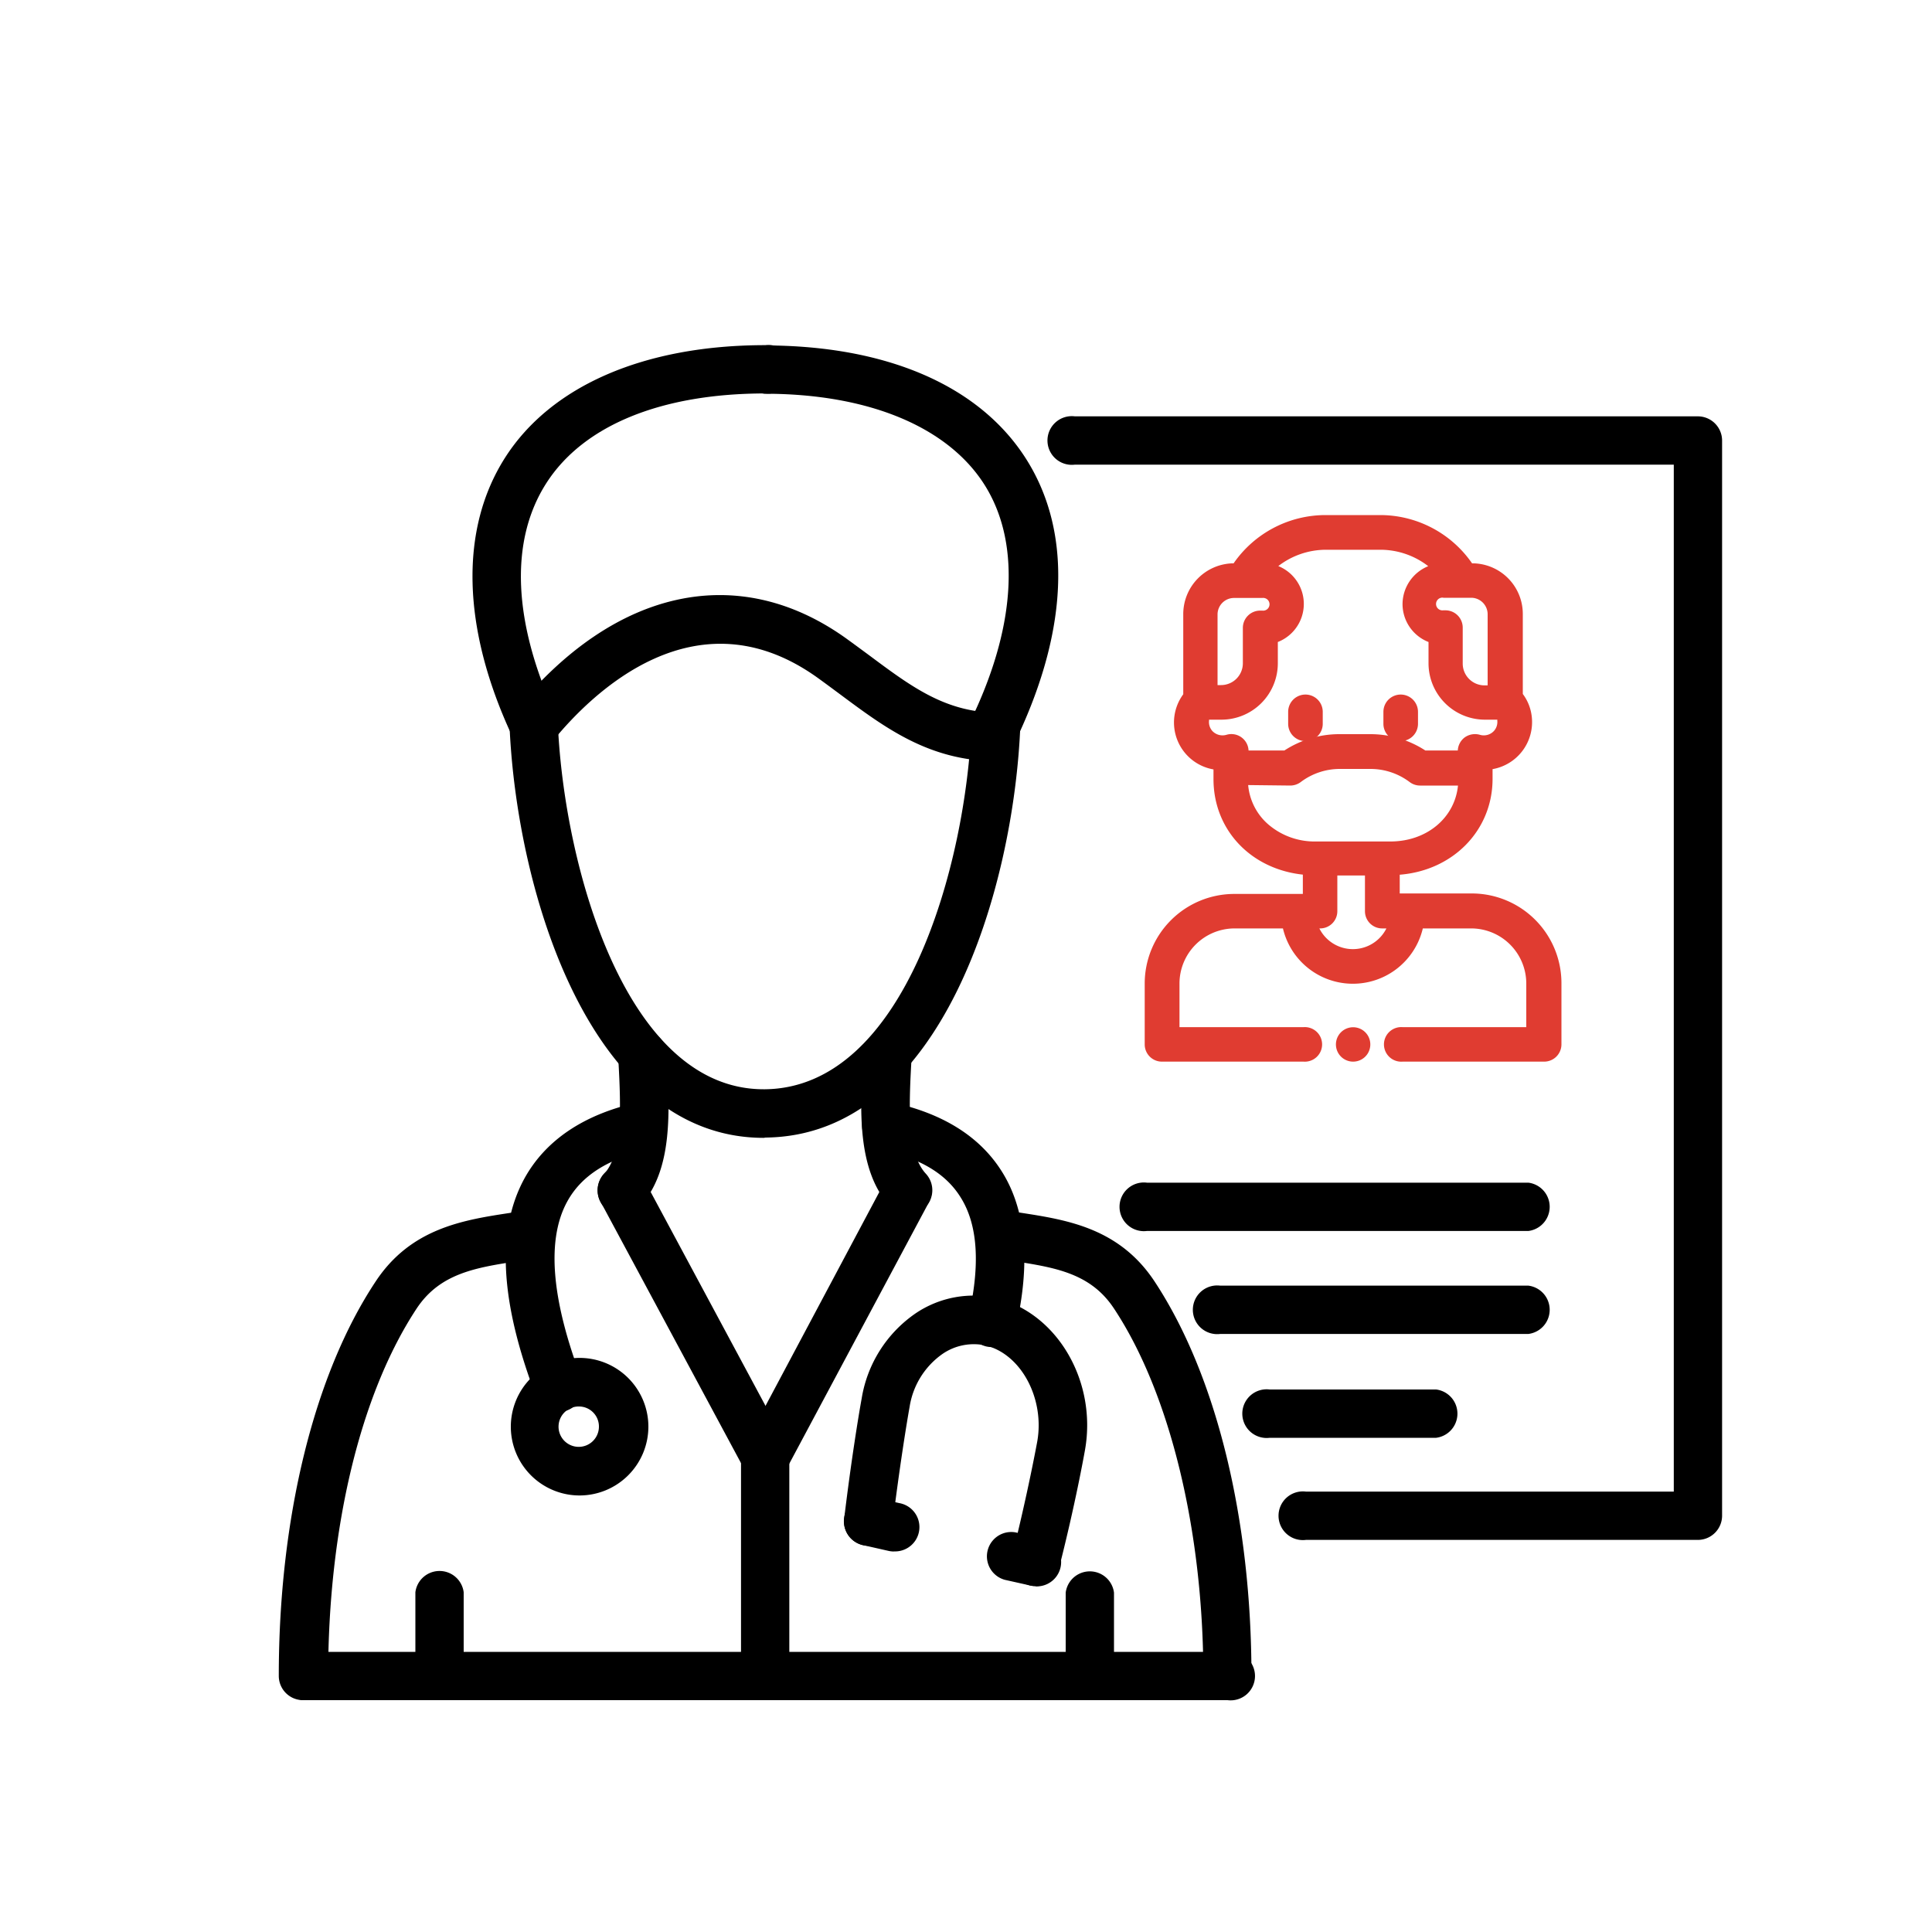 <svg id="Layer_1" data-name="Layer 1" xmlns="http://www.w3.org/2000/svg" viewBox="0 0 200 200"><defs><style>.cls-1{fill:#e03c31;}</style></defs><path d="M79.06,117.79c-17.93,0-25.56-25.42-26.31-42.58a2.51,2.51,0,1,1,5-.22c.65,14.63,7,37.77,21.3,37.77h.13c14.53-.15,20.84-23.34,21.4-37.93a2.61,2.61,0,0,1,2.61-2.42A2.53,2.53,0,0,1,105.63,75c-.66,17.08-8.22,42.57-26.37,42.76Z"/><path d="M103.11,78.81h0c-6.93-.08-11.39-3.4-16.11-6.91-.77-.57-1.56-1.16-2.38-1.75-12.58-9-23.34,1.59-27.38,6.54a2.52,2.52,0,0,1-3.9-3.18c10.28-12.6,23.07-15.39,34.2-7.46.86.62,1.67,1.22,2.47,1.81,4.39,3.27,7.86,5.85,13.16,5.92a2.52,2.52,0,0,1,0,5Z"/><path d="M55.26,77.61A2.52,2.52,0,0,1,53,76.16C47.8,65,47.56,54.78,52.29,47.37S66.65,35.73,79.23,35.73a2.52,2.52,0,1,1,0,5c-10.8,0-18.86,3.31-22.69,9.31s-3.42,14.43,1,24a2.52,2.52,0,0,1-1.23,3.34,2.46,2.46,0,0,1-1,.23Z"/><path d="M103.11,77.45a2.55,2.55,0,0,1-1.06-.24,2.52,2.52,0,0,1-1.22-3.34c4.41-9.49,4.77-18,1-23.82S90,40.76,79.14,40.76a2.52,2.52,0,0,1,0-5c12.6,0,22.17,4.13,27,11.62s4.46,17.54-.69,28.64a2.53,2.53,0,0,1-2.29,1.45Z"/><path d="M60,154.81a7.12,7.12,0,1,1,7.12-7.12A7.13,7.13,0,0,1,60,154.81Zm0-9.21A2.09,2.09,0,1,0,62,147.69,2.07,2.07,0,0,0,60,145.6Z"/><path d="M31.38,176a2.51,2.51,0,0,1-2.52-2.51c0-16.3,3.63-31.17,10-40.79,3.65-5.57,9.12-6.41,14-7.15l1.64-.27a2.52,2.52,0,1,1,.83,5l-1.7.27c-4.34.67-8.09,1.24-10.52,4.94-5.81,8.83-9.14,22.69-9.14,38A2.51,2.51,0,0,1,31.38,176Zm33-50.24a2.57,2.57,0,0,1-1.7-.65,2.53,2.53,0,0,1-.16-3.56c1.89-2.08,1.8-6.5,1.48-12.06a2.51,2.51,0,1,1,5-.29c.34,5.86.69,11.93-2.78,15.74a2.5,2.5,0,0,1-1.86.82Z"/><path d="M127.08,176H31.37a2.52,2.52,0,0,1,0-5h95.71a2.52,2.52,0,1,1,0,5Z"/><path d="M57.82,146.11a2.52,2.52,0,0,1-2.35-1.62c-3.71-9.77-4.1-17.12-1.2-22.46,2.19-4,6.19-6.7,11.88-7.94A2.52,2.52,0,0,1,67.23,119c-4.27.93-7.06,2.7-8.53,5.42-2.13,3.92-1.63,10.07,1.48,18.27A2.53,2.53,0,0,1,58.71,146a2.5,2.5,0,0,1-.89.16Z"/><path d="M107.21,164.19a2.54,2.54,0,0,1-.61-.07,2.51,2.51,0,0,1-1.83-3.05c1.61-6.45,2.51-11.33,2.61-11.87.77-4.42-1.66-9-5.32-9.91a5.72,5.72,0,0,0-4.48.86,8.23,8.23,0,0,0-3.42,5.5c-.31,1.71-1.07,6.43-1.77,12.15a2.51,2.51,0,1,1-5-.6c.7-5.84,1.49-10.69,1.81-12.43a13.26,13.26,0,0,1,5.61-8.83,10.71,10.71,0,0,1,8.45-1.53c6.26,1.62,10.3,8.65,9.06,15.68-.1.56-1,5.6-2.68,12.2a2.52,2.52,0,0,1-2.44,1.9Z"/><path d="M92.54,160.61a2.57,2.57,0,0,1-.55-.06l-2.65-.6A2.52,2.52,0,0,1,90.45,155l2.64.6a2.52,2.52,0,0,1-.55,5Z"/><path d="M107.21,164.19a2.14,2.14,0,0,1-.56-.06l-2.64-.59a2.52,2.52,0,0,1,1.11-4.91l2.64.59a2.52,2.52,0,0,1-.55,5Z"/><path d="M127.08,176a2.51,2.51,0,0,1-2.51-2.51c0-15-3.45-29.25-9.23-38-2.43-3.71-6.15-4.28-10.46-4.95l-1.67-.26a2.52,2.52,0,0,1,.83-5l1.61.26c4.8.74,10.24,1.58,13.9,7.16,6.38,9.7,10,24.57,10,40.79a2.51,2.51,0,0,1-2.52,2.51ZM94,125.72a2.48,2.48,0,0,1-1.86-.82c-3.48-3.81-3.11-10.15-2.79-15.74A2.55,2.55,0,0,1,92,106.79a2.52,2.52,0,0,1,2.37,2.66c-.33,5.56-.42,10,1.48,12.06A2.51,2.51,0,0,1,94,125.72Z"/><path d="M102.69,139.45a2.76,2.76,0,0,1-.57-.06,2.51,2.51,0,0,1-1.88-3c1.26-5.45,1-9.65-.84-12.51-1.53-2.42-4.21-4-8.16-4.84a2.52,2.52,0,0,1,1.06-4.93c5.26,1.13,9.08,3.51,11.35,7.07,2.57,4,3.07,9.53,1.49,16.35a2.51,2.51,0,0,1-2.45,1.94Z"/><path d="M79.23,153.36A2.53,2.53,0,0,1,77,152L62.17,124.4A2.52,2.52,0,1,1,66.61,122l14.84,27.64a2.51,2.51,0,0,1-1,3.4,2.45,2.45,0,0,1-1.19.3Z"/><path d="M79.23,153.36a2.38,2.38,0,0,1-1.18-.3,2.51,2.51,0,0,1-1-3.4L91.77,122a2.52,2.52,0,0,1,4.44,2.37L81.45,152a2.5,2.5,0,0,1-2.22,1.33Z"/><path d="M79.23,176a2.51,2.51,0,0,1-2.52-2.51V150.84a2.52,2.52,0,0,1,5,0v22.61A2.51,2.51,0,0,1,79.23,176Z"/><path d="M45.54,176A2.51,2.51,0,0,1,43,173.45v-8.62a2.52,2.52,0,0,1,5,0v8.62A2.51,2.51,0,0,1,45.54,176Z"/><path d="M112.84,176a2.51,2.51,0,0,1-2.52-2.51v-8.62a2.52,2.52,0,0,1,5,0v8.62A2.51,2.51,0,0,1,112.84,176Z"/><path d="M175.79,159.41h-40.6a2.52,2.52,0,1,1,0-5h38.08V48.1h-62a2.52,2.52,0,1,1,0-5h64.49a2.51,2.51,0,0,1,2.51,2.51V156.9a2.51,2.51,0,0,1-2.51,2.51Z"/><path d="M148.67,148.84H131.44a2.52,2.52,0,1,1,0-5h17.23a2.52,2.52,0,0,1,0,5Z"/><path d="M158.22,138.09h-31.9a2.52,2.52,0,1,1,0-5h31.9a2.52,2.52,0,0,1,0,5Z"/><path d="M158.22,127.43H118.73a2.52,2.52,0,1,1,0-5h39.49a2.52,2.52,0,0,1,0,5Z"/><path class="cls-1" d="M135.14,76a1.08,1.08,0,0,0,1.08-1.07V73.69a1.08,1.08,0,0,0-2.16,0v1.25A1.08,1.08,0,0,0,135.14,76Z"/><path class="cls-1" d="M135.14,76.72a1.79,1.79,0,0,1-1.79-1.78V73.69a1.79,1.79,0,1,1,3.58,0v1.25A1.79,1.79,0,0,1,135.14,76.72Zm0-3.4a.37.37,0,0,0-.37.37v1.25a.37.37,0,0,0,.74,0V73.69A.37.37,0,0,0,135.14,73.32Z"/><path class="cls-1" d="M145,76A1.08,1.08,0,0,0,146,74.94V73.69a1.08,1.08,0,1,0-2.16,0v1.25A1.08,1.08,0,0,0,145,76Z"/><path class="cls-1" d="M145,76.72a1.79,1.79,0,0,1-1.79-1.78V73.69a1.79,1.79,0,1,1,3.58,0v1.25A1.79,1.79,0,0,1,145,76.72Zm0-3.4a.37.37,0,0,0-.37.37v1.25a.37.37,0,0,0,.74,0V73.69A.37.37,0,0,0,145,73.32Z"/><path class="cls-1" d="M152.32,93.25h-8.16V89.92c5.5-.11,9.62-4,9.62-9.25V79a4.22,4.22,0,0,0,3.13-6.91v-8.5A4.58,4.58,0,0,0,152.52,59H152a10.92,10.92,0,0,0-9.14-5h-5.65a10.92,10.92,0,0,0-9.14,5h-.51a4.58,4.58,0,0,0-4.38,4.56v8.5a4.12,4.12,0,0,0-.93,2.21,4.23,4.23,0,0,0,4.07,4.7v1.68c0,5.08,3.93,9,9.25,9.24v3.34h-7.8a8.58,8.58,0,0,0-8.58,8.55v6.32a1.09,1.09,0,0,0,1.08,1.08h14.63a1.08,1.08,0,1,0,0-2.16H121.36V101.8a6.42,6.42,0,0,1,6.42-6.4h5.62a6.73,6.73,0,0,0,13.3,0h5.62a6.42,6.42,0,0,1,6.42,6.4V107H145.19a1.08,1.08,0,1,0,0,2.16h14.63a1.08,1.08,0,0,0,1.08-1.08V101.8a8.58,8.58,0,0,0-8.58-8.55Zm2.43-29.67v8h-1.06a3,3,0,0,1-3-3V65a1.08,1.08,0,0,0-1.08-1.08h-.24a1.37,1.37,0,1,1,0-2.73h2.93a2.42,2.42,0,0,1,2.42,2.41Zm-29.4,0a2.42,2.42,0,0,1,2.42-2.41h2.93a1.37,1.37,0,1,1,0,2.73h-.24A1.08,1.08,0,0,0,129.38,65v3.7a3,3,0,0,1-3,3h-1.06Zm-.43,12.56a2,2,0,0,1-.51-1.62,1.89,1.89,0,0,1,.23-.73h1.78a5.13,5.13,0,0,0,5.12-5.11V66a3.52,3.52,0,0,0-.73-6.94,8.76,8.76,0,0,1,6.42-2.81h5.65A8.76,8.76,0,0,1,149.3,59a3.52,3.52,0,0,0-.74,6.94v2.73a5.13,5.13,0,0,0,5.13,5.11h1.77a1.78,1.78,0,0,1,.23.73,2,2,0,0,1-.51,1.62,2.11,2.11,0,0,1-2.18.61,1.07,1.07,0,0,0-.95.16,1.08,1.08,0,0,0-.44.87v.62h-4.27a9.73,9.73,0,0,0-5.47-1.71h-3.28a9.67,9.67,0,0,0-5.46,1.71h-4.64v-.62a1.07,1.07,0,0,0-1.39-1,2.1,2.1,0,0,1-.61.09,2.13,2.13,0,0,1-1.57-.7Zm3.56,4.53v-.11h5a1.08,1.08,0,0,0,.65-.22,7.5,7.5,0,0,1,4.47-1.49h3.28a7.5,7.5,0,0,1,4.47,1.49,1.11,1.11,0,0,0,.65.22h4.63v.11c0,4-3.31,7.1-7.71,7.1h-7.72c-4.39,0-7.71-3-7.71-7.1ZM140.05,99a4.57,4.57,0,0,1-4.46-3.57h1.07a1.07,1.07,0,0,0,1.07-1.07v-4.4H142v4.4a1.07,1.07,0,0,0,1.07,1.07h1.43A4.57,4.57,0,0,1,140.05,99Z"/><path class="cls-1" d="M159.82,109.9H145.19a1.79,1.79,0,1,1,0-3.57H158V101.8a5.71,5.71,0,0,0-5.71-5.69h-5a7.44,7.44,0,0,1-14.48,0h-5a5.71,5.71,0,0,0-5.71,5.69v4.53h12.84a1.79,1.79,0,1,1,0,3.57H120.28a1.78,1.78,0,0,1-1.78-1.78V101.8a9.28,9.28,0,0,1,9.28-9.26h7.09v-2c-5.4-.58-9.25-4.64-9.25-9.89v-1a4.93,4.93,0,0,1-3.13-7.78V63.58a5.26,5.26,0,0,1,5-5.26l.21,0a11.58,11.58,0,0,1,9.52-5h5.65a11.57,11.57,0,0,1,9.52,5l.25,0a5.24,5.24,0,0,1,5,5.26v8.26a4.8,4.8,0,0,1,.93,2.37,4.94,4.94,0,0,1-4.06,5.41v1c0,5.33-4.08,9.49-9.61,9.93v1.94h7.45a9.29,9.29,0,0,1,9.29,9.26v6.32A1.79,1.79,0,0,1,159.82,109.9Zm-14.63-2.15a.37.37,0,0,0,0,.74h14.63a.38.38,0,0,0,.37-.37V101.8A7.87,7.87,0,0,0,152.32,94h-8.87V89.23l.7,0c5.08-.1,8.92-3.78,8.92-8.54l0-2.37.69,0a3.53,3.53,0,0,0,3.39-3.92,3.41,3.41,0,0,0-.78-1.83l-.16-.19V63.58a3.85,3.85,0,0,0-3.7-3.85l-.16-.72v.7h-.69l-.21-.32a10.17,10.17,0,0,0-8.55-4.63h-5.65a10.17,10.17,0,0,0-8.55,4.63l-.21.32-.86,0a3.85,3.85,0,0,0-3.7,3.85v8.76l-.16.19a3.41,3.41,0,0,0-.78,1.83,3.54,3.54,0,0,0,3.39,3.92l.69,0,0,2.38c0,4.67,3.61,8.26,8.59,8.52l.67,0V94h-8.51a7.87,7.87,0,0,0-7.87,7.84v6.32a.38.38,0,0,0,.37.37h14.63a.37.37,0,0,0,0-.74H120.65v-6a7.13,7.13,0,0,1,7.13-7.11H134l.09.61a6,6,0,0,0,11.9,0l.09-.61h6.23a7.13,7.13,0,0,1,7.13,7.11v6Zm-5.14-8.07a5.3,5.3,0,0,1-5.15-4.12l-.19-.87h1.95a.36.36,0,0,0,.36-.36V89.22h5.7v5.11a.36.36,0,0,0,.36.36h2.31l-.19.87A5.3,5.3,0,0,1,140.05,99.68Zm-3.47-3.57a3.88,3.88,0,0,0,6.94,0h-.44a1.78,1.78,0,0,1-1.78-1.78v-3.7h-2.86v3.7a1.78,1.78,0,0,1-1.78,1.78Zm7.33-7.63h-7.72c-4.8,0-8.42-3.36-8.42-7.81h0v-.82h5.7a.35.35,0,0,0,.22-.08,8.26,8.26,0,0,1,4.9-1.63h3.28a8.26,8.26,0,0,1,4.9,1.63.35.35,0,0,0,.22.08h5.34v.82C152.33,85.12,148.71,88.48,143.91,88.48Zm-14.7-7.21a6.1,6.1,0,0,0,2,4,7.35,7.35,0,0,0,5,1.84h7.72c3.77,0,6.67-2.45,7-5.79H147a1.77,1.77,0,0,1-1.07-.36,6.74,6.74,0,0,0-4-1.36h-3.28a6.71,6.71,0,0,0-4,1.36,1.82,1.82,0,0,1-1.08.36Zm23.11-2.16h-5.2l-.19-.13a9,9,0,0,0-5.06-1.58h-3.28A9,9,0,0,0,133.53,79l-.18.13h-5.57V77.78a.36.36,0,0,0-.15-.3.33.33,0,0,0-.32,0,2.86,2.86,0,0,1-2.91-.82l.52-.47-.53.47a2.75,2.75,0,0,1-.69-2.17,2.93,2.93,0,0,1,.31-1l.2-.37h2.21a4.42,4.42,0,0,0,4.41-4.4V65.39l.54-.13a2.8,2.8,0,0,0,2.15-2.73,2.83,2.83,0,0,0-2.73-2.81l-1.56,0,1.06-1.15a9.52,9.52,0,0,1,6.94-3h5.65a9.52,9.52,0,0,1,6.94,3l1.07,1.15-1.57,0a2.81,2.81,0,0,0-.59,5.54l.54.13v3.29a4.42,4.42,0,0,0,4.42,4.4h2.2l.2.37a2.72,2.72,0,0,1,.31,1,2.75,2.75,0,0,1-.69,2.17,2.88,2.88,0,0,1-2.91.82.35.35,0,0,0-.33,0,.38.38,0,0,0-.15.3Zm-4.77-1.42h3.36a1.8,1.8,0,0,1,.71-1.35,1.84,1.84,0,0,1,1.59-.27,1.43,1.43,0,0,0,1.44-.4A1.39,1.39,0,0,0,155,74.6a.3.3,0,0,0,0-.1h-1.28a5.84,5.84,0,0,1-5.84-5.82V66.46a4.22,4.22,0,0,1-2.69-3.93,4.26,4.26,0,0,1,2.66-3.92,8.1,8.1,0,0,0-4.94-1.7h-5.65a8.1,8.1,0,0,0-4.93,1.69,4.23,4.23,0,0,1-.05,7.86v2.22a5.84,5.84,0,0,1-5.83,5.82h-1.29s0,.06,0,.1a1.39,1.39,0,0,0,.34,1.07,1.45,1.45,0,0,0,1.45.4,1.78,1.78,0,0,1,2.3,1.62h3.71A10.43,10.43,0,0,1,138.59,76h3.28A10.43,10.43,0,0,1,147.55,77.69Zm7.91-5.35h-1.77A3.67,3.67,0,0,1,150,68.67V65a.37.37,0,0,0-.37-.37h-.24a2.08,2.08,0,1,1,0-4.15h2.87a3.15,3.15,0,0,1,3.19,3.12h0ZM149.4,61.87a.66.66,0,1,0,0,1.31h.24A1.79,1.79,0,0,1,151.42,65v3.7a2.26,2.26,0,0,0,2.27,2.25H154V63.58a1.71,1.71,0,0,0-1.71-1.7H149.4Zm-23,10.47h-1.77V63.58a3.12,3.12,0,0,1,3.12-3.12h2.93a2.08,2.08,0,1,1,0,4.15h-.24a.37.37,0,0,0-.37.37v3.7A3.67,3.67,0,0,1,126.42,72.34Zm-.36-1.42h.36a2.26,2.26,0,0,0,2.26-2.25V65a1.79,1.79,0,0,1,1.78-1.79h.24a.66.66,0,1,0,0-1.31h-2.93a1.71,1.71,0,0,0-1.71,1.7Z"/><path class="cls-1" d="M141.07,107.71a1.08,1.08,0,1,0-.4,1.3,1.08,1.08,0,0,0,.4-1.3Z"/><path class="cls-1" d="M140.07,109.9a1.78,1.78,0,1,1,1.65-2.46,1.78,1.78,0,0,1-1.65,2.46Zm0-2.15h0a.36.36,0,0,0-.32.27.38.38,0,0,0,.13.4.39.39,0,0,0,.43,0,.39.39,0,0,0,.13-.44h0A.37.37,0,0,0,140.07,107.75Z"/></svg>